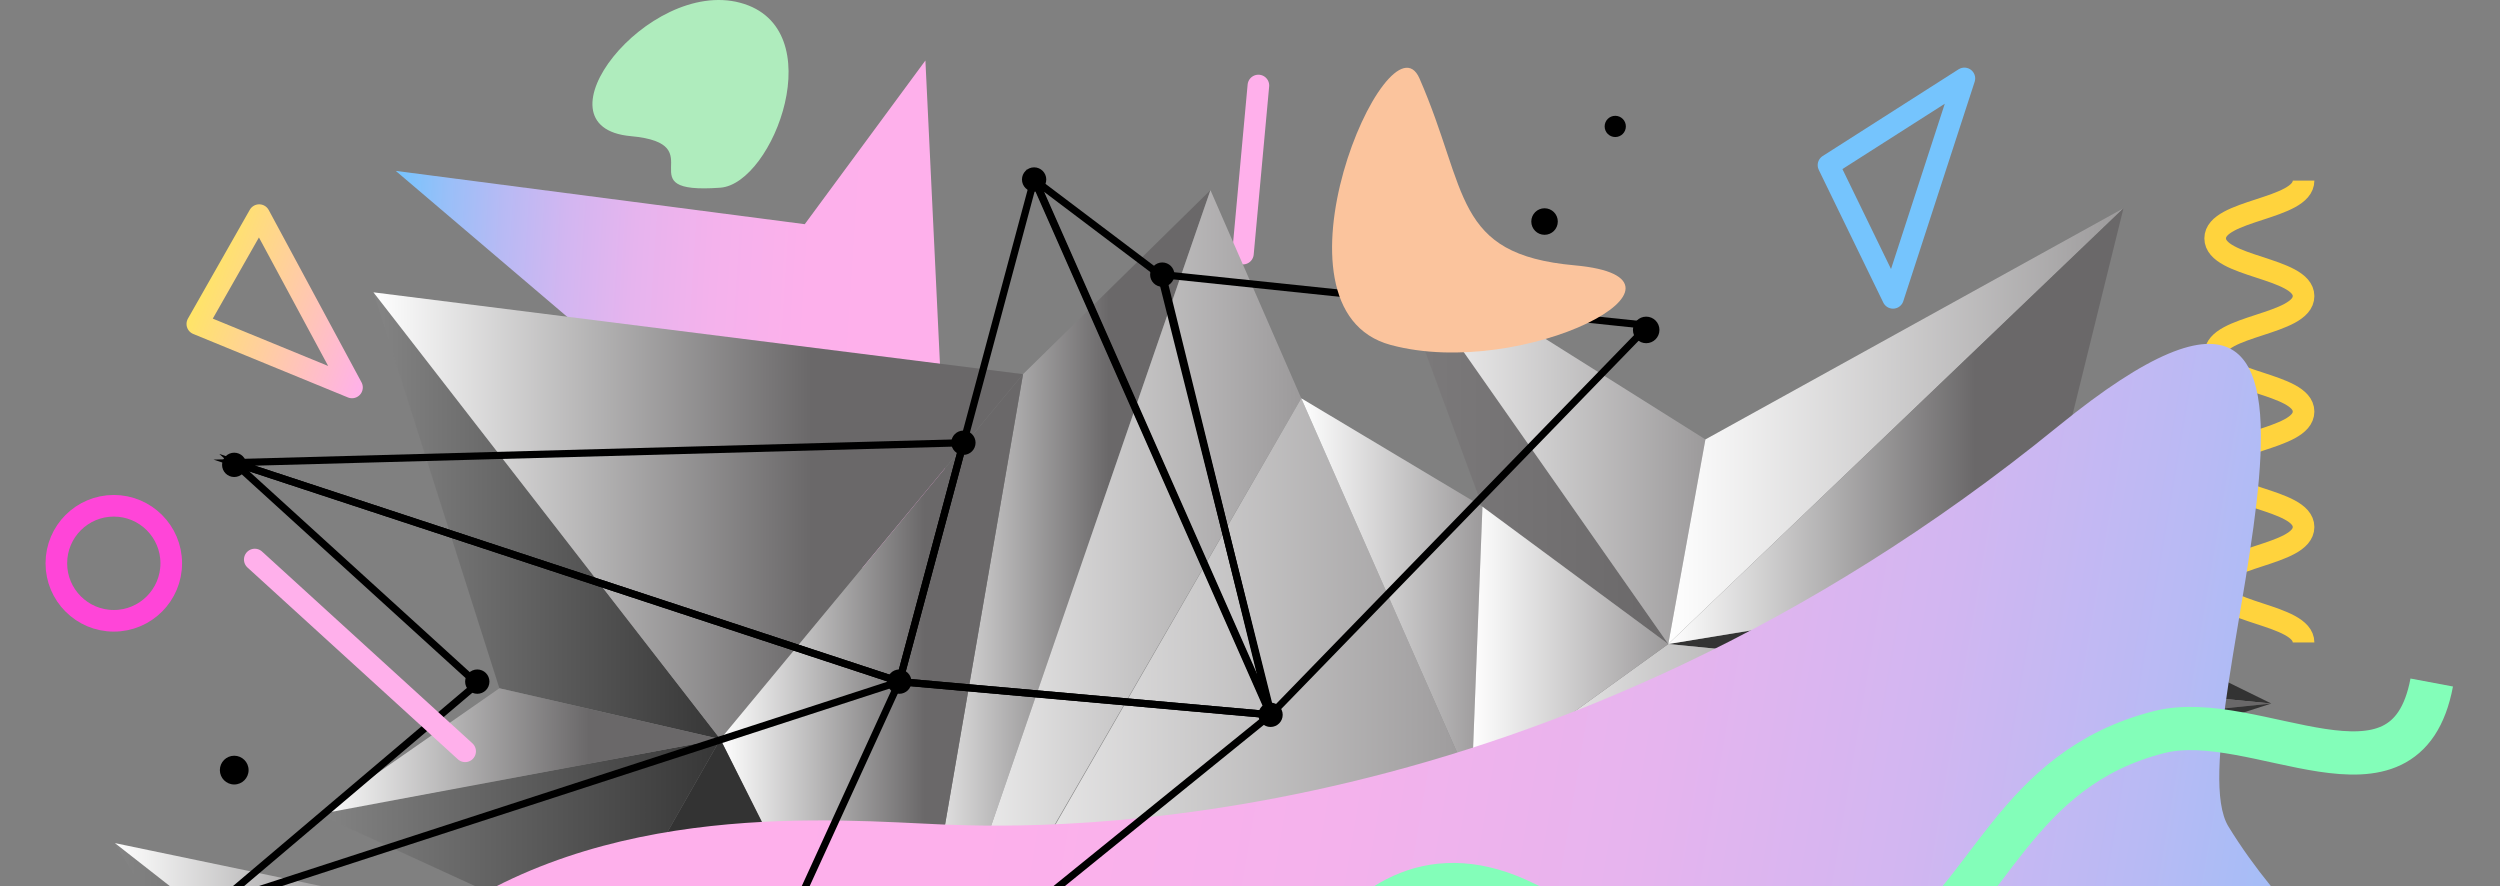 <svg width="347" height="123" viewBox="0 0 347 123" fill="none" xmlns="http://www.w3.org/2000/svg">
<rect x="0" y="0" width="347" height="123" fill="#808080" stroke="none"/>
<path d="M262.75 41.342L253.794 22.921L272.656 10.885L262.75 41.342Z" stroke="#75C4FD" stroke-width="3" stroke-miterlimit="10" stroke-linejoin="round"/>
<path d="M27.388 44.965L35.976 29.859L48.857 53.776L27.388 44.965Z" stroke="url(#paint0_linear)" stroke-width="3" stroke-miterlimit="10" stroke-linecap="round" stroke-linejoin="round"/>
<path d="M174.665 11.868L172.519 35.201" stroke="#FFB0EB" stroke-width="3" stroke-miterlimit="10" stroke-linecap="round"/>
<path d="M224.197 19.021C225.011 19.021 225.67 18.361 225.67 17.547C225.67 16.733 225.011 16.074 224.197 16.074C223.384 16.074 222.725 16.733 222.725 17.547C222.725 18.361 223.384 19.021 224.197 19.021Z" fill="black"/>
<path d="M148.136 49.908C148.712 49.908 149.179 49.44 149.179 48.864C149.179 48.287 148.712 47.82 148.136 47.82C147.56 47.82 147.093 48.287 147.093 48.864C147.093 49.44 147.56 49.908 148.136 49.908Z" fill="black"/>
<path d="M309.153 126.233C310.17 126.233 310.993 125.409 310.993 124.391C310.993 123.374 310.17 122.549 309.153 122.549C308.137 122.549 307.313 123.374 307.313 124.391C307.313 125.409 308.137 126.233 309.153 126.233Z" fill="black"/>
<path d="M214.383 32.592C215.399 32.592 216.223 31.767 216.223 30.749C216.223 29.732 215.399 28.907 214.383 28.907C213.367 28.907 212.543 29.732 212.543 30.749C212.543 31.767 213.367 32.592 214.383 32.592Z" fill="black"/>
<path d="M228.491 47.636C229.508 47.636 230.331 46.811 230.331 45.794C230.331 44.776 229.508 43.951 228.491 43.951C227.475 43.951 226.651 44.776 226.651 45.794C226.651 46.811 227.475 47.636 228.491 47.636Z" fill="black"/>
<path d="M101.518 52.087C103.804 52.087 105.658 48.995 105.658 45.179C105.658 41.364 103.804 38.272 101.518 38.272C99.231 38.272 97.377 41.364 97.377 45.179C97.377 48.995 99.231 52.087 101.518 52.087Z" fill="#83FEB9"/>
<path d="M118.693 44.412C119.794 44.412 120.686 43.519 120.686 42.416C120.686 41.314 119.794 40.421 118.693 40.421C117.592 40.421 116.699 41.314 116.699 42.416C116.699 43.519 117.592 44.412 118.693 44.412Z" fill="black"/>
<path d="M32.51 108.887C33.611 108.887 34.504 107.993 34.504 106.891C34.504 105.789 33.611 104.895 32.51 104.895C31.409 104.895 30.517 105.789 30.517 106.891C30.517 107.993 31.409 108.887 32.51 108.887Z" fill="black"/>
<path d="M132.341 89.606L54.93 23.719L111.7 31.118L128.446 8.398L132.341 89.606Z" fill="url(#paint1_linear)"/>
<path d="M99.984 26.052C107.376 25.499 115.564 3.824 102.744 0.385C89.924 -3.054 73.639 17.64 87.563 18.898C99.309 19.973 86.551 27.035 99.984 26.052Z" fill="#AFECBD"/>
<path d="M15.795 86.167C20.199 86.167 23.769 82.593 23.769 78.184C23.769 73.776 20.199 70.202 15.795 70.202C11.391 70.202 7.821 73.776 7.821 78.184C7.821 82.593 11.391 86.167 15.795 86.167Z" stroke="#FF45D8" stroke-width="3" stroke-miterlimit="10"/>
<path d="M319.734 25.07C319.734 29.092 307.466 29.092 307.466 33.083C307.466 37.105 319.734 37.105 319.734 41.096C319.734 45.118 307.466 45.118 307.466 49.109C307.466 53.131 319.734 53.131 319.734 57.123C319.734 61.145 307.466 61.145 307.466 65.136C307.466 69.158 319.734 69.158 319.734 73.149C319.734 77.171 307.466 77.171 307.466 81.162C307.466 85.154 319.734 85.184 319.734 89.176" stroke="#FFD33D" stroke-width="3" stroke-miterlimit="10"/>
<path d="M51.832 40.574L99.984 102.593L69.314 95.531L51.832 40.574Z" fill="url(#paint2_linear)"/>
<path d="M142.002 51.934L99.984 102.593L51.832 40.574L142.002 51.934Z" fill="url(#paint3_linear)"/>
<path d="M168.01 26.39L124.673 152.023L142.002 51.934L168.01 26.39Z" fill="url(#paint4_linear)"/>
<path d="M180.615 55.281L124.673 152.023L168.01 26.39L180.615 55.281Z" fill="url(#paint5_linear)"/>
<path d="M204.201 109.04L124.612 152.023L204.201 174.129V109.04Z" fill="url(#paint6_linear)"/>
<path d="M191.933 32.837L231.558 89.391L205.765 70.325L191.933 32.837Z" fill="url(#paint7_linear)"/>
<path d="M231.558 89.391L236.711 60.991L191.933 32.837L231.558 89.391Z" fill="url(#paint8_linear)"/>
<path d="M315.257 97.65L231.558 89.391L281.796 81.193L315.257 97.65Z" fill="#333333"/>
<path d="M294.738 28.907L231.558 89.391L236.711 60.991L294.738 28.907Z" fill="url(#paint9_linear)"/>
<path d="M315.257 97.65L204.262 109.04L231.558 89.391L315.257 97.65Z" fill="url(#paint10_linear)"/>
<path d="M266.062 113.492L204.262 109.04L315.257 97.65L266.062 113.492Z" fill="#333333"/>
<path d="M313.754 158.471L204.262 109.04L266.062 113.492L313.754 158.471Z" fill="url(#paint11_linear)"/>
<path d="M247.445 149.198L204.262 109.04L313.754 158.471L247.445 149.198Z" fill="url(#paint12_linear)"/>
<path d="M244.286 190.339L204.201 109.04L247.353 149.198L244.286 190.339Z" fill="url(#paint13_linear)"/>
<path d="M37.479 152.791L76.061 164.058L15.948 117.022L37.479 152.791Z" fill="url(#paint14_linear)"/>
<path d="M15.948 117.022L76.061 164.058L83.729 131.145L15.948 117.022Z" fill="url(#paint15_linear)"/>
<path d="M44.103 112.97L99.984 102.593L83.729 131.146L44.103 112.97Z" fill="url(#paint16_linear)"/>
<path d="M124.673 152.023L99.984 102.592L142.002 51.934L124.673 152.023Z" fill="url(#paint17_linear)"/>
<path d="M99.984 102.593L124.827 152.023L83.729 131.146L99.984 102.593Z" fill="#333333"/>
<path d="M180.615 55.281L204.262 109.04L124.827 152.023L180.615 55.281Z" fill="url(#paint18_linear)"/>
<path d="M205.765 70.325L204.262 109.04L180.615 55.281L205.765 70.325Z" fill="url(#paint19_linear)"/>
<path d="M231.558 89.391L204.262 109.04L205.765 70.325L231.558 89.391Z" fill="url(#paint20_linear)"/>
<path d="M294.738 28.907L281.857 81.101L231.558 89.391L294.738 28.907Z" fill="url(#paint21_linear)"/>
<path d="M99.984 102.593L44.165 113.031L69.314 95.531L99.984 102.593Z" fill="url(#paint22_linear)"/>
<path d="M204.201 174.129V109.04L244.286 190.339L204.201 174.129Z" fill="url(#paint23_linear)"/>
<path d="M309.307 114.72C301.179 101.457 336.603 17.701 285.691 59.149C215.211 116.531 145.713 115.058 130.93 114.444C116.147 113.83 83.514 110.79 59.377 128.935C35.24 147.08 81.245 148.339 74.743 157.519C68.241 166.699 57.291 177.107 42.693 180.545C28.063 183.984 69.774 198.69 57.046 214.901C44.318 231.112 3.159 253.494 38.522 262.183C73.884 270.871 132.709 254.323 137.003 266.389C141.266 278.485 247.905 225.094 261.155 196.388C274.404 167.681 343.841 189.51 346.755 169.063C349.668 148.615 323.691 138.176 309.307 114.72Z" fill="url(#paint24_linear)"/>
<path d="M161.171 38.272L143.689 25.07L176.506 99.369L161.171 38.272Z" stroke="black" stroke-miterlimit="10"/>
<path d="M124.827 94.61L176.352 99.215L143.535 24.916L124.827 94.61Z" stroke="black" stroke-miterlimit="10"/>
<path d="M32.51 64.215L124.827 94.61L133.721 61.452L32.51 64.215Z" stroke="black" stroke-miterlimit="10"/>
<path d="M124.827 94.61L91.09 168.295L176.352 99.215L124.827 94.61Z" stroke="black" stroke-miterlimit="10"/>
<path d="M30.363 125.312L124.827 94.61L32.51 64.215L66.247 94.917L30.363 125.312Z" stroke="black" stroke-miterlimit="10"/>
<path d="M176.352 100.904C177.284 100.904 178.039 100.148 178.039 99.215C178.039 98.283 177.284 97.527 176.352 97.527C175.421 97.527 174.665 98.283 174.665 99.215C174.665 100.148 175.421 100.904 176.352 100.904Z" fill="black"/>
<path d="M161.324 39.806C162.256 39.806 163.011 39.05 163.011 38.118C163.011 37.185 162.256 36.429 161.324 36.429C160.392 36.429 159.637 37.185 159.637 38.118C159.637 39.05 160.392 39.806 161.324 39.806Z" fill="black"/>
<path d="M143.535 26.605C144.467 26.605 145.222 25.849 145.222 24.916C145.222 23.983 144.467 23.227 143.535 23.227C142.604 23.227 141.849 23.983 141.849 24.916C141.849 25.849 142.604 26.605 143.535 26.605Z" fill="black"/>
<path d="M124.827 96.299C125.758 96.299 126.514 95.543 126.514 94.61C126.514 93.677 125.758 92.921 124.827 92.921C123.895 92.921 123.14 93.677 123.14 94.61C123.14 95.543 123.895 96.299 124.827 96.299Z" fill="black"/>
<path d="M133.721 63.14C134.653 63.14 135.408 62.384 135.408 61.452C135.408 60.519 134.653 59.763 133.721 59.763C132.789 59.763 132.034 60.519 132.034 61.452C132.034 62.384 132.789 63.14 133.721 63.14Z" fill="black"/>
<path d="M32.51 66.21C33.442 66.21 34.197 65.454 34.197 64.522C34.197 63.589 33.442 62.833 32.51 62.833C31.578 62.833 30.823 63.589 30.823 64.522C30.823 65.454 31.578 66.21 32.51 66.21Z" fill="black"/>
<path d="M66.247 96.299C67.179 96.299 67.934 95.543 67.934 94.61C67.934 93.677 67.179 92.921 66.247 92.921C65.316 92.921 64.56 93.677 64.56 94.61C64.56 95.543 65.316 96.299 66.247 96.299Z" fill="black"/>
<path d="M176.628 150.519C176.628 150.519 186.167 112.694 211.715 125.374C237.263 138.054 251.279 140.418 263.731 132.558C276.183 124.698 279.526 106.707 299.707 101.61C313.079 98.233 333.904 114.014 337.523 94.733" stroke="#83FEB9" stroke-width="6" stroke-miterlimit="10"/>
<path d="M228.798 45.179L161.324 38.118L176.352 99.215L228.798 45.179Z" stroke="black" stroke-miterlimit="10"/>
<path d="M35.362 77.663L64.56 104.281" stroke="#FFB0EB" stroke-width="3" stroke-miterlimit="10" stroke-linecap="round"/>
<path d="M197.024 10.885C192.73 1.091 174.543 42.907 193.037 47.881C211.531 52.855 238.612 38.64 218.554 36.828C201.594 35.293 203.863 26.543 197.024 10.885Z" fill="#FBC49D"/>
<defs>
<linearGradient id="paint0_linear" x1="28.603" y1="36.742" x2="53.552" y2="45.855" gradientUnits="userSpaceOnUse">
<stop stop-color="#FFE566"/>
<stop offset="1" stop-color="#FFB0EB"/>
</linearGradient>
<linearGradient id="paint1_linear" x1="52.954" y1="54.054" x2="134.286" y2="59.314" gradientUnits="userSpaceOnUse">
<stop stop-color="#75C4FD"/>
<stop offset="0.09" stop-color="#99BFF8"/>
<stop offset="0.189" stop-color="#B8BAF4"/>
<stop offset="0.296" stop-color="#D2B6F1"/>
<stop offset="0.415" stop-color="#E6B4EE"/>
<stop offset="0.55" stop-color="#F4B2EC"/>
<stop offset="0.715" stop-color="#FDB0EB"/>
<stop offset="1" stop-color="#FFB0EB"/>
</linearGradient>
<linearGradient id="paint2_linear" x1="51.832" y1="71.588" x2="99.984" y2="71.588" gradientUnits="userSpaceOnUse">
<stop stop-color="#848484"/>
<stop offset="1" stop-color="#363636"/>
</linearGradient>
<linearGradient id="paint3_linear" x1="51.832" y1="71.588" x2="142.002" y2="71.588" gradientUnits="userSpaceOnUse">
<stop stop-color="white"/>
<stop offset="0.674" stop-color="#6A6869"/>
</linearGradient>
<linearGradient id="paint4_linear" x1="124.673" y1="89.216" x2="168.02" y2="89.216" gradientUnits="userSpaceOnUse">
<stop stop-color="white"/>
<stop offset="0.674" stop-color="#6A6869"/>
</linearGradient>
<linearGradient id="paint5_linear" x1="124.673" y1="89.216" x2="180.608" y2="89.216" gradientUnits="userSpaceOnUse">
<stop stop-color="white"/>
<stop offset="1" stop-color="#9C9A9B"/>
</linearGradient>
<linearGradient id="paint6_linear" x1="124.625" y1="141.589" x2="204.19" y2="141.589" gradientUnits="userSpaceOnUse">
<stop offset="0.001" stop-color="#E6E6E6"/>
<stop offset="1" stop-color="#373737"/>
</linearGradient>
<linearGradient id="paint7_linear" x1="191.943" y1="61.123" x2="231.558" y2="61.123" gradientUnits="userSpaceOnUse">
<stop stop-color="#7E7C7D"/>
<stop offset="1" stop-color="#6A6869"/>
</linearGradient>
<linearGradient id="paint8_linear" x1="191.943" y1="61.123" x2="236.721" y2="61.123" gradientUnits="userSpaceOnUse">
<stop stop-color="white"/>
<stop offset="1" stop-color="#9C9A9B"/>
</linearGradient>
<linearGradient id="paint9_linear" x1="231.558" y1="59.153" x2="294.738" y2="59.153" gradientUnits="userSpaceOnUse">
<stop stop-color="white"/>
<stop offset="1" stop-color="#9C9A9B"/>
</linearGradient>
<linearGradient id="paint10_linear" x1="204.262" y1="99.219" x2="315.249" y2="99.219" gradientUnits="userSpaceOnUse">
<stop stop-color="white"/>
<stop offset="0.674" stop-color="#6A6869"/>
</linearGradient>
<linearGradient id="paint11_linear" x1="204.262" y1="133.759" x2="313.754" y2="133.759" gradientUnits="userSpaceOnUse">
<stop stop-color="white"/>
<stop offset="0.674" stop-color="#6A6869"/>
</linearGradient>
<linearGradient id="paint12_linear" x1="204.262" y1="133.759" x2="313.754" y2="133.759" gradientUnits="userSpaceOnUse">
<stop stop-color="white"/>
<stop offset="0.674" stop-color="#6A6869"/>
</linearGradient>
<linearGradient id="paint13_linear" x1="204.19" y1="149.699" x2="247.361" y2="149.699" gradientUnits="userSpaceOnUse">
<stop stop-color="white"/>
<stop offset="0.674" stop-color="#6A6869"/>
</linearGradient>
<linearGradient id="paint14_linear" x1="15.948" y1="140.536" x2="76.061" y2="140.536" gradientUnits="userSpaceOnUse">
<stop stop-color="#848484"/>
<stop offset="1" stop-color="#363636"/>
</linearGradient>
<linearGradient id="paint15_linear" x1="15.948" y1="140.536" x2="83.729" y2="140.536" gradientUnits="userSpaceOnUse">
<stop stop-color="white"/>
<stop offset="0.674" stop-color="#6A6869"/>
</linearGradient>
<linearGradient id="paint16_linear" x1="44.088" y1="116.873" x2="99.984" y2="116.873" gradientUnits="userSpaceOnUse">
<stop stop-color="#848484"/>
<stop offset="1" stop-color="#363636"/>
</linearGradient>
<linearGradient id="paint17_linear" x1="99.984" y1="101.983" x2="142.002" y2="101.983" gradientUnits="userSpaceOnUse">
<stop stop-color="white"/>
<stop offset="0.674" stop-color="#6A6869"/>
</linearGradient>
<linearGradient id="paint18_linear" x1="124.827" y1="103.652" x2="204.262" y2="103.652" gradientUnits="userSpaceOnUse">
<stop stop-color="white"/>
<stop offset="1" stop-color="#9C9A9B"/>
</linearGradient>
<linearGradient id="paint19_linear" x1="180.608" y1="82.161" x2="205.757" y2="82.161" gradientUnits="userSpaceOnUse">
<stop stop-color="white"/>
<stop offset="1" stop-color="#9C9A9B"/>
</linearGradient>
<linearGradient id="paint20_linear" x1="204.262" y1="89.683" x2="231.558" y2="89.683" gradientUnits="userSpaceOnUse">
<stop stop-color="white"/>
<stop offset="1" stop-color="#9C9A9B"/>
</linearGradient>
<linearGradient id="paint21_linear" x1="231.558" y1="59.153" x2="294.738" y2="59.153" gradientUnits="userSpaceOnUse">
<stop stop-color="white"/>
<stop offset="0.674" stop-color="#6A6869"/>
</linearGradient>
<linearGradient id="paint22_linear" x1="44.165" y1="104.285" x2="99.984" y2="104.285" gradientUnits="userSpaceOnUse">
<stop stop-color="white"/>
<stop offset="0.674" stop-color="#6A6869"/>
</linearGradient>
<linearGradient id="paint23_linear" x1="204.19" y1="149.699" x2="244.295" y2="149.699" gradientUnits="userSpaceOnUse">
<stop stop-color="white"/>
<stop offset="1" stop-color="#9C9A9B"/>
</linearGradient>
<linearGradient id="paint24_linear" x1="351.503" y1="141.761" x2="51.771" y2="90.899" gradientUnits="userSpaceOnUse">
<stop stop-color="#75C4FD"/>
<stop offset="0.09" stop-color="#99BFF8"/>
<stop offset="0.189" stop-color="#B8BAF4"/>
<stop offset="0.296" stop-color="#D2B6F1"/>
<stop offset="0.415" stop-color="#E6B4EE"/>
<stop offset="0.55" stop-color="#F4B2EC"/>
<stop offset="0.715" stop-color="#FDB0EB"/>
<stop offset="1" stop-color="#FFB0EB"/>
</linearGradient>
</defs>
</svg>
